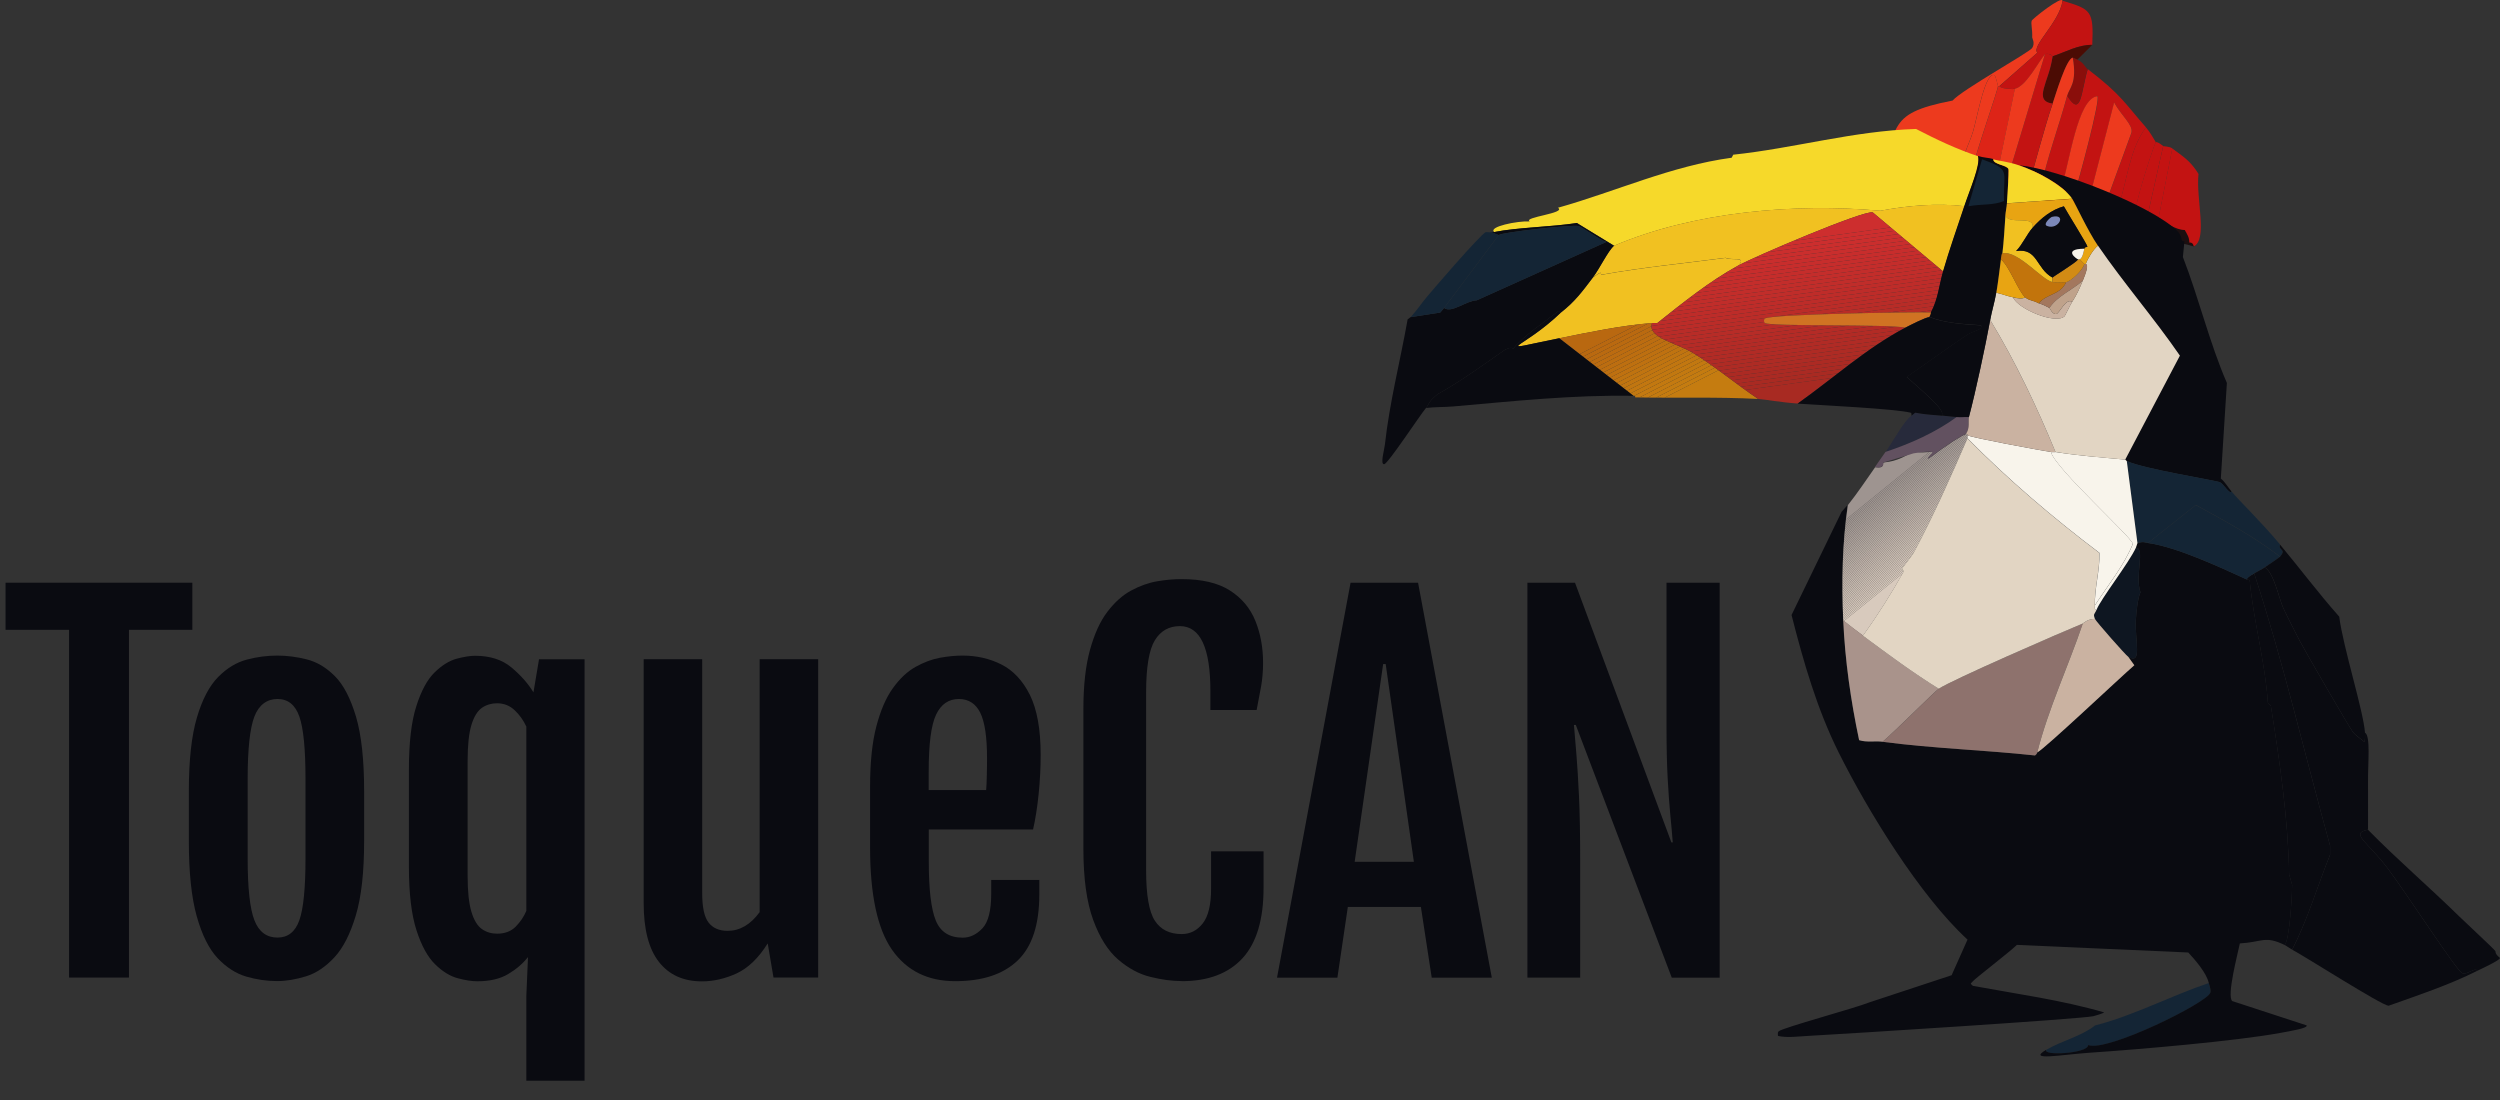<?xml version="1.0" encoding="UTF-8"?><svg id="Layer_2" xmlns="http://www.w3.org/2000/svg" xmlns:xlink="http://www.w3.org/1999/xlink" viewBox="0 0 256.3 112.81"><rect x="0" y="0" width="256.3" height="112.81" fill="#333333" stroke="none"/><defs><style>.cls-1{clip-path:url(#clippath);}.cls-2{fill:none;}.cls-2,.cls-3,.cls-4,.cls-5,.cls-6,.cls-7,.cls-8,.cls-9,.cls-10,.cls-11,.cls-12,.cls-13,.cls-14,.cls-15,.cls-16,.cls-17,.cls-18,.cls-19,.cls-20,.cls-21,.cls-22,.cls-23,.cls-24,.cls-25,.cls-26,.cls-27,.cls-28,.cls-29,.cls-30,.cls-31,.cls-32,.cls-33,.cls-34,.cls-35,.cls-36,.cls-37,.cls-38,.cls-39,.cls-40,.cls-41,.cls-42,.cls-43,.cls-44,.cls-45,.cls-46,.cls-47,.cls-48,.cls-49,.cls-50,.cls-51,.cls-52,.cls-53,.cls-54,.cls-55,.cls-56,.cls-57,.cls-58,.cls-59,.cls-60,.cls-61,.cls-62,.cls-63,.cls-64,.cls-65,.cls-66,.cls-67,.cls-68,.cls-69,.cls-70,.cls-71,.cls-72,.cls-73,.cls-74,.cls-75,.cls-76,.cls-77,.cls-78,.cls-79,.cls-80,.cls-81,.cls-82,.cls-83,.cls-84,.cls-85,.cls-86,.cls-87,.cls-88,.cls-89,.cls-90,.cls-91,.cls-92,.cls-93,.cls-94,.cls-95,.cls-96,.cls-97,.cls-98,.cls-99,.cls-100,.cls-101,.cls-102,.cls-103,.cls-104,.cls-105,.cls-106,.cls-107,.cls-108,.cls-109,.cls-110,.cls-111,.cls-112,.cls-113,.cls-114,.cls-115,.cls-116,.cls-117,.cls-118,.cls-119,.cls-120,.cls-121,.cls-122,.cls-123,.cls-124,.cls-125,.cls-126,.cls-127,.cls-128,.cls-129,.cls-130,.cls-131,.cls-132,.cls-133,.cls-134,.cls-135,.cls-136,.cls-137,.cls-138,.cls-139,.cls-140,.cls-141,.cls-142{stroke-width:0px;}.cls-143{clip-path:url(#clippath-1);}.cls-144{clip-path:url(#clippath-2);}.cls-3{fill:#f8f4eb;}.cls-4{fill:#625160;}.cls-5{fill:#7b88b9;}.cls-6{fill:#4b0c04;}.cls-7{fill:#8a0e0b;}.cls-8{fill:#a39994;}.cls-9{fill:#a29893;}.cls-10{fill:#a3775e;}.cls-11{fill:#272a3b;}.cls-12{fill:#0a0b11;}.cls-13{fill:#1b0f10;}.cls-14{fill:#0e1621;}.cls-15{fill:#142535;}.cls-16{fill:#a89d98;}.cls-17{fill:#aa2a23;}.cls-18{fill:#c72d2c;}.cls-19{fill:#c4b7ad;}.cls-20{fill:#c57c10;}.cls-21{fill:#c82d2c;}.cls-22{fill:#c62d2c;}.cls-23{fill:#c47b10;}.cls-24{fill:#c3b6ac;}.cls-25{fill:#c47a10;}.cls-26{fill:#d28b14;}.cls-27{fill:#d1c3b7;}.cls-28{fill:#d2c4b8;}.cls-29{fill:#cbbeb3;}.cls-30{fill:#cd2e2e;}.cls-31{fill:#cb2e2d;}.cls-32{fill:#d0c2b7;}.cls-33{fill:#c9bcb1;}.cls-34{fill:#cc2e2e;}.cls-35{fill:#cab2a1;}.cls-36{fill:#cabdb2;}.cls-37{fill:#c52d2b;}.cls-38{fill:#ccbfb4;}.cls-39{fill:#b0a59e;}.cls-40{fill:#c92e2d;}.cls-41{fill:#d8cabd;}.cls-42{fill:#ada29c;}.cls-43{fill:#af2b24;}.cls-44{fill:#c5b8ae;}.cls-45{fill:#c6b9af;}.cls-46{fill:#dd2417;}.cls-47{fill:#e2d5c3;}.cls-48{fill:#c8bbb0;}.cls-49{fill:#ca2e2d;}.cls-50{fill:#c7bab0;}.cls-51{fill:#b22b25;}.cls-52{fill:#d6c8bb;}.cls-53{fill:#d4c6ba;}.cls-54{fill:#d5c7bb;}.cls-55{fill:#d3c5b9;}.cls-56{fill:#be7010;}.cls-57{fill:#bdb0a8;}.cls-58{fill:#c02d2a;}.cls-59{fill:#beb1a8;}.cls-60{fill:#bf7310;}.cls-61{fill:#bf7110;}.cls-62{fill:#c17610;}.cls-63{fill:#c17510;}.cls-64{fill:#c0b3aa;}.cls-65{fill:#a69c96;}.cls-66{fill:#a9938b;}.cls-67{fill:#c22d2a;}.cls-68{fill:#aba09a;}.cls-69{fill:#ad2b24;}.cls-70{fill:#c12d2a;}.cls-71{fill:#c07410;}.cls-72{fill:#c31312;}.cls-73{fill:#bf2c29;}.cls-74{fill:#bfb2a9;}.cls-75{fill:#be2c29;}.cls-76{fill:#bd6f10;}.cls-77{fill:#bd6e10;}.cls-78{fill:#b42b26;}.cls-79{fill:#b2a7a0;}.cls-80{fill:#a49a95;}.cls-81{fill:#afa49d;}.cls-82{fill:#b32b26;}.cls-83{fill:#aca19b;}.cls-84{fill:#d7c9bc;}.cls-85{fill:#b02b25;}.cls-86{fill:#aea39d;}.cls-87{fill:#b1a69f;}.cls-88{fill:#bcafa7;}.cls-89{fill:#a92a22;}.cls-90{fill:#aa9f99;}.cls-91{fill:#bc6d10;}.cls-92{fill:#ac2a23;}.cls-93{fill:#bd2c29;}.cls-94{fill:#bc6c10;}.cls-95{fill:#bfa28b;}.cls-96{fill:#a79d97;}.cls-97{fill:#ab2a23;}.cls-98{fill:#a99e99;}.cls-99{fill:#b12b25;}.cls-100{fill:#ae2b24;}.cls-101{fill:#a82a22;}.cls-102{fill:#b52b26;}.cls-103{fill:#b3a8a1;}.cls-104{fill:#d07323;}.cls-105{fill:#cfc1b6;}.cls-106{fill:#a59b96;}.cls-107{fill:#cec1b5;}.cls-108{fill:#cdc0b4;}.cls-109{fill:#c2740c;}.cls-110{fill:#b62c27;}.cls-111{fill:#ba6a10;}.cls-112{fill:#ba6910;}.cls-113{fill:#b92c28;}.cls-114{fill:#b7aca4;}.cls-115{fill:#b96810;}.cls-116{fill:#b6aba3;}.cls-117{fill:#b72c27;}.cls-118{fill:#b8ada5;}.cls-119{fill:#9e9490;}.cls-120{fill:#b9aea5;}.cls-121{fill:#bb2c28;}.cls-122{fill:#a19792;}.cls-123{fill:#c37910;}.cls-124{fill:#c2b5ac;}.cls-125{fill:#c42d2b;}.cls-126{fill:#b82c27;}.cls-127{fill:#b4a9a1;}.cls-128{fill:#c27710;}.cls-129{fill:#b5aaa2;}.cls-130{fill:#c32d2b;}.cls-131{fill:#c27810;}.cls-132{fill:#c1b4ab;}.cls-133{fill:#bb6b10;}.cls-134{fill:#baafa6;}.cls-135{fill:#bc2c28;}.cls-136{fill:#8e726d;}.cls-137{fill:#9f9591;}.cls-138{fill:#a09692;}.cls-139{fill:#ed3a1e;}.cls-140{fill:#f1c121;}.cls-141{fill:#f6d92a;}.cls-142{fill:#e8a412;}</style><clipPath id="clippath"><path class="cls-2" d="m201.55,44.48c.19-.02.15.15.16.16-.01.11.02.26,0,.31-1.69,3.88-3.46,7.86-5.44,11.59-.23.42-1.19,1.62-1.24,1.71-.09.16.16.3.16.31-1.27,2.27-2.68,4.51-4.2,6.61-.68-.51-1.36-1.01-2.02-1.56-.17-3.94-.1-7.9.47-11.82,1-1.25,1.88-2.59,2.8-3.89,1.07.16.69-.39.86-.47.22-.1,1.4.02,3.11-1.24.67.43,1.99-.04,1.94.23-1.74,1.82,1.4-.99,3.42-1.94Z"/></clipPath><clipPath id="clippath-1"><path class="cls-2" d="m169.36,33.12c-.49,1.54,2.44,1.98,4.28,3.11,2.29,1.41,4.37,3.18,6.61,4.67-4.18-.22-8.41-.08-12.6-.16-.01,0,.04-.17-.16-.16l-7.62-5.91c3.15-.63,6.26-1.29,9.49-1.56Z"/></clipPath><clipPath id="clippath-2"><path class="cls-2" d="m199.22,27.83c-.42,1.46-.51,2.81-1.24,4.2-2.03-.06-16.3.19-17.03.62-.13.08-.13.39,0,.47.62.37,12.64.09,14.39.47-3.94,2.05-7.42,5.22-11.04,7.78-1.67-.11-3.41-.43-4.04-.47-2.24-1.48-4.32-3.26-6.61-4.67-1.84-1.13-4.77-1.57-4.28-3.11h.54c2.63-2.09,5.36-4.29,8.32-5.91,1.64-.9,12.74-5.64,13.76-5.44l7.23,6.07Z"/></clipPath></defs><g id="Layer_1-2"><path class="cls-13" d="m224.86,24.69c0-.59-.25-.92-.52-1.37-1.03,0-2.08-.83-2.96-1.15-.14-.05-.21.24-.44.16-.7-.25-.7-.61-.74-.62-.06-.02-.14.21-1.21-.08-.79-.21-2.63-.99-2.72-.85-.08,3.55,5.89,3.59,8.64,4.49.16-.08-.05-.13-.05-.58Z"/><path class="cls-139" d="m208.34,3.84c0,.09.32.58,0,1.08-.27.44-7.25,4.32-8.16,5.39-7.26,1.4-5.27,2.83-8.01,9.18,2.8-.18,4.64-2.42,9.23-2.26-.54-.76.47-2.36.89-3.81.43-1.48,1.26-6.22,2.21-5.7.05.03.33.98.32,1.1h.16q1.94-1.7,3.89-3.42c-.66-.66,2.24-3.08,2.58-5.31-.03-.58-3.09,1.83-3.16,2.04-.1.31.09.9.05,1.71Z"/><path class="cls-7" d="m201.4,17.22c-4.59-.16-6.42,2.08-9.23,2.26,0,.27.43.59.59.76,1.3-.62,3.69-.27,5.6-.35.91-.04,2.62-.39,3.69-.47l-.1-.91c-.13-.17-.61-.97-.25-1.1l-.31-.2Z"/><path class="cls-72" d="m211.93,9.83c-.85,3.17-2.1,6.44-2.7,9.53.58.13,1.52.02,2.06.14.89-2.82,1.7-9.38,3.75-9.64.34.34-1.94,8.78-2.33,9.91.47.4,1.07.16,1.57.28l2.47-9.54c.72,1.33,1.96,2.29,1.78,3.09q-1.27,3.47-2.53,6.93c.44.14.29.19.31.2.47.16.88.22.94.24.87-2.65,1.1-5.71,2.76-7.91-2.1-2.37-2.47-3.3-5.97-5.97-.7,2.35-.65,5.04-2.09,2.74Z"/><path class="cls-72" d="m221.27,22.5c.81.3,1.77,1.08,2.71,1.08.24.43.47.74.47,1.29.25-.03.41.12.45.39,1.47-.72.21-4.88.49-7.43-.85-1.37-1.57-1.77-2.69-2.61l-1.44,7.28Z"/><path class="cls-72" d="m211.46.09c-.34,2.23-3.24,4.65-2.58,5.31l-3.89,3.43c.13.28,1.38.33,1.57.28,1.15-.26,2.35-2.64,3.1-3.57.67-.09.74.24.78.23,1.35-.44,2.61-1.19,4.06-1.17.15-3.51-.12-3.65-3.04-4.52Z"/><path class="cls-72" d="m217.24,20.97c.09.03,1.12.9,1.71.65-.07-.63,1.58-5.95,2.06-7.05-.32-.53-.61-1.05-1.01-1.51-1.65,2.19-1.89,5.26-2.76,7.91Z"/><path class="cls-6" d="m210.44,5.78c-.36,2.63-2.06,4.56,0,4.85.3-.87,1.4-4.62,2.07-4.72.02,0,.28.14.46.21l1.53-1.52c-1.45-.02-2.71.73-4.06,1.17Z"/><path class="cls-72" d="m221.77,14.98l-1.59,7.09s.03.35.68.58c.21.08.28-.2.41-.15l1.44-7.28c-.3-.22-.9-.21-.94-.24Z"/><path class="cls-72" d="m221,14.57c-.48,1.1-2.14,6.43-2.06,7.05,0,.02.22-.05.13.37.98.27,1.06.06,1.11.07l1.59-7.09c-.24-.17-.47-.39-.77-.41Z"/><path class="cls-7" d="m211.93,9.83c1.44,2.3,1.39-.39,2.09-2.74-.23-.18-.46-.73-1.05-.97-.18-.07-.44-.21-.46-.21.47,2.65-.36,3.09-.58,3.92Z"/><path class="cls-46" d="m202.19,17.45c.13.02,1.11.42,2.5.71l1.88-9.04c-.19.04-1.44,0-1.57-.28h-.16c-.02.44-2.43,7.25-2.64,8.62Z"/><path class="cls-139" d="m201.4,17.22l.31.2c.16.02.32,0,.48.03.21-1.37,2.63-8.18,2.64-8.63,0-.12-.28-1.07-.32-1.1-.95-.52-1.78,4.21-2.21,5.7-.42,1.45-1.43,3.04-.89,3.81Z"/><path class="cls-6" d="m201.71,17.42c-.37.13.12.93.25,1.1.64.84.61.24.98.78,3.73.92,7.38,1.5,11.18,1.82.41.03,1.73,1.02,2.18-.39-.02,0,.13-.06-.31-.2-.54-.17-1.17-.34-1.72-.47-.5-.12-1.11.11-1.57-.28-.35.2-1.19-.22-1.41-.27-.54-.12-1.48-.01-2.06-.14-.71-.15-1.18-.43-1.24-.44-.58-.12-1.24-.03-1.82-.12-.32-.22-.35-.38-.37-.38-.39-.08-.73-.18-1.1-.25-1.39-.29-2.37-.68-2.5-.71-.15-.03-.32-.01-.48-.03Z"/><path class="cls-139" d="m214.27,20.05c.55.14,1.18.3,1.72.47q1.27-3.47,2.53-6.93c.18-.8-1.06-1.75-1.78-3.09l-2.47,9.54Z"/><path class="cls-139" d="m210.44,10.63c-.93,2.71-1.6,5.55-2.46,8.29.06.01.54.29,1.24.44.6-3.09,1.85-6.36,2.7-9.53.22-.83,1.05-1.27.58-3.92-.67.1-1.77,3.85-2.07,4.72Z"/><path class="cls-139" d="m211.28,19.5c.23.05,1.06.47,1.41.27.4-1.14,2.67-9.58,2.33-9.91-2.05.25-2.85,6.82-3.75,9.64Z"/><path class="cls-72" d="m209.66,5.54l-3.88,12.87s.05.16.37.38c.59.09,1.25,0,1.82.12.87-2.74,1.53-5.57,2.46-8.29-2.06-.29-.35-2.22,0-4.85-.04.01-.11-.32-.78-.23Z"/><path class="cls-139" d="m206.56,9.11l-1.88,9.04c.37.08.71.18,1.1.25l3.88-12.87c-.76.93-1.95,3.31-3.1,3.57Z"/><path class="cls-12" d="m7.09,64.57H.57v-4.83h19.15v4.83h-6.5v35.65h-6.14v-35.65Z"/><path class="cls-12" d="m28.4,100.58c-1.04,0-2.09-.15-3.15-.46-1.06-.31-2.04-.94-2.93-1.88s-1.61-2.38-2.15-4.3c-.54-1.92-.81-4.49-.81-7.72v-5.12c0-3.18.28-5.69.83-7.55.55-1.86,1.28-3.24,2.18-4.15.9-.91,1.88-1.5,2.94-1.78,1.06-.28,2.09-.41,3.11-.41s1.99.13,3.03.39,2.01.84,2.89,1.73c.89.89,1.6,2.28,2.16,4.15.55,1.87.83,4.41.83,7.62v5.12c0,3.18-.28,5.72-.85,7.62-.57,1.91-1.3,3.34-2.2,4.31-.9.97-1.87,1.62-2.9,1.94-1.04.32-2.03.49-2.97.49Zm.05-4.46c1.07,0,1.82-.59,2.24-1.78.42-1.18.63-3.3.63-6.35v-8.13c0-3.07-.21-5.2-.63-6.4s-1.17-1.8-2.24-1.8-1.91.6-2.37,1.8-.69,3.33-.69,6.4v8.13c0,3.05.23,5.17.69,6.35.46,1.19,1.25,1.78,2.37,1.78Z"/><path class="cls-12" d="m48.93,100.6c-.55,0-1.22-.1-2-.31s-1.56-.68-2.32-1.43c-.77-.75-1.41-1.92-1.92-3.51-.51-1.59-.77-3.76-.77-6.53v-9.88c0-2.78.25-4.96.76-6.54.5-1.58,1.13-2.74,1.88-3.47.75-.73,1.51-1.2,2.26-1.4.76-.2,1.38-.3,1.87-.3,1.55,0,2.8.4,3.76,1.21s1.7,1.65,2.24,2.54l.57-3.39h4.67v43.21h-5.97v-8.7l.17-3.98c-.54.68-1.22,1.26-2.05,1.75-.83.49-1.88.73-3.14.73Zm2.04-4.88c.79,0,1.42-.24,1.9-.72.47-.48.84-1.02,1.09-1.62v-18.89c-.3-.65-.7-1.21-1.2-1.68-.5-.47-1.1-.71-1.81-.71-.58,0-1.1.16-1.55.47-.45.32-.81.9-1.07,1.75-.26.85-.39,2.09-.39,3.72v11.73c0,1.61.13,2.85.39,3.71.26.86.62,1.45,1.08,1.77s.98.47,1.56.47Z"/><path class="cls-12" d="m65.99,67.58h6v24.01c0,1.44.22,2.44.66,3,.44.56,1.09.84,1.94.84,1.26,0,2.36-.64,3.29-1.92v-25.93h6v32.64h-4.58l-.59-3.48h-.02c-.93,1.49-1.99,2.5-3.16,3.05-1.18.54-2.37.82-3.57.82-1.9,0-3.37-.67-4.41-2-1.04-1.33-1.56-3.34-1.56-6.01v-25.01Z"/><path class="cls-12" d="m89.2,86.85v-6.16c0-2.5.21-4.57.64-6.21.43-1.64.99-2.95,1.7-3.93.7-.98,1.48-1.71,2.32-2.18.84-.47,1.69-.79,2.52-.94.84-.15,1.6-.22,2.3-.22,1.44,0,2.77.3,3.98.91s2.19,1.65,2.93,3.13c.73,1.48,1.1,3.53,1.1,6.15,0,1.31-.07,2.65-.21,4.02-.14,1.37-.33,2.57-.57,3.62h-10.69v3.32c0,2.84.24,4.85.72,6.02.48,1.17,1.4,1.75,2.76,1.75.74,0,1.41-.32,2.02-.96.6-.64.9-1.82.9-3.54v-1.42h4.93v1.49c0,3.1-.74,5.35-2.22,6.77s-3.61,2.12-6.41,2.12-4.97-1.07-6.47-3.22c-1.5-2.15-2.25-5.65-2.25-10.5Zm11.9-5.85c.03-.35.06-.87.07-1.58.02-.7.02-1.27.02-1.69,0-2.17-.23-3.71-.69-4.65-.46-.93-1.18-1.41-2.18-1.42-1.06,0-1.84.53-2.35,1.6-.51,1.07-.76,3.01-.76,5.82v1.92h5.88Z"/><path class="cls-12" d="m121.15,100.58c-.98,0-2.05-.14-3.21-.43-1.16-.28-2.26-.88-3.31-1.78-1.04-.9-1.9-2.26-2.56-4.07-.66-1.81-1-4.23-1-7.27v-14.34c0-2.43.23-4.46.68-6.08s1.04-2.92,1.78-3.89c.74-.97,1.55-1.7,2.44-2.18.89-.48,1.79-.8,2.68-.95.89-.15,1.72-.22,2.48-.22,2.09,0,3.74.39,4.95,1.16s2.09,1.81,2.62,3.12.79,2.74.79,4.3c0,.87-.07,1.67-.2,2.41-.13.74-.29,1.54-.46,2.43h-4.74v-1.94c0-4.44-1.04-6.66-3.13-6.66-1.12,0-1.98.49-2.57,1.46-.59.97-.89,2.75-.89,5.34v18.25c0,2.51.3,4.23.89,5.14.59.92,1.51,1.38,2.76,1.38.87,0,1.59-.37,2.16-1.1.57-.73.85-1.92.85-3.54v-3.84h5.38v3.75c0,3.24-.72,5.64-2.16,7.21-1.44,1.56-3.52,2.35-6.23,2.35Z"/><path class="cls-12" d="m138.46,59.74h6.92l7.56,40.49h-6.16l-1.11-7.25h-7.49l-1.07,7.25h-6.19l7.54-40.49Zm6.49,28.61l-2.89-20.27h-.26l-2.92,20.27h6.07Z"/><path class="cls-12" d="m156.61,59.74h4.86l9.88,26.62h.14c-.06-.84-.15-1.77-.25-2.81s-.19-2.28-.27-3.73-.12-3.22-.12-5.31v-14.77h5.45v40.49h-4.91l-9.84-25.91h-.19c.08.95.17,1.98.26,3.1.09,1.12.18,2.54.26,4.24.08,1.71.12,3.93.12,6.66v11.9h-5.41v-40.49Z"/><path class="cls-15" d="m209.8,107.62c1.6-.94,3.59-1.38,4.98-2.49,3.93-1,7.75-3.03,11.66-4.35.07.31.25.7.16,1.01-.31,1.03-10.61,6.12-12.52,5.37,0,.86-4.79,1.13-4.28.47Z"/><path class="cls-11" d="m199.06,42.61c.52.04,1.04.12,1.56.16-2.21,1.59-4.74,2.72-7.31,3.58.59-.83,1.96-3.31,2.64-3.73l.39-.31c.9.18,1.81.23,2.72.31Z"/><path class="cls-12" d="m223.17,23.63c.71.67.3,1.2.78,1.09l-.16,1.63c1.65,4.24,2.72,8.79,4.51,12.91l-.62,9.8c.45.37.72.88,1.09,1.32-.11.42-.85-.79-1.17-.93-.45-.2-7.9-1.38-9.56-2.18l-.16-.16,5.6-10.65c-2.65-3.85-5.76-7.43-8.4-11.28-1.06-1.55-2.39-4.46-2.64-4.82-1.05-1.51-3.73-2.83-5.44-3.42,4.05.42,13.44,4.1,16.17,6.69Z"/><path class="cls-12" d="m188.96,63.6c.18,4.11.78,8.28,1.63,12.29.79.25,1.63.05,2.41.16,5.18.68,10.44.84,15.63,1.4.24-.17.22-.3.23-.31.73-.34,8.35-7.55,9.95-8.94l-.62-.86c1.48.84.66-1.65.78-3.81.04-.69.18-2.19.47-2.8-.59-1.7.52-4.53-.47-4.59l.16-.47c.65-.17.76-.05,1.09,0,2.93.41,7.3,2.45,10.11,3.73l.31.08c.41,4.3,1.61,8.47,1.87,12.6.09.12.3.26.31.31.91,5.75,1.75,11.46,1.87,17.26,0,.06.31,1.03.31,1.09,0,.89-.27,5.73-.78,6.14-2.04-.99-2.28-.29-4.59-.16-.19.96-1.37,5.38-.78,5.91l7.62,2.49c.2.28-1.59.57-2.72.78-4.61.84-14.4,1.68-19.44,2.02-3.08.21-6.56.89-4.51-.31-.51.67,4.27.4,4.28-.47,1.91.75,12.21-4.34,12.52-5.37.09-.31-.09-.7-.16-1.01-.23-1.01-1.38-2.34-2.1-3.11q-8.79-.39-17.57-.78c-.65.66-4.34,3.49-4.51,3.73-.17.24-.37.16,0,.47,4.49.83,9.09,1.45,13.45,2.72,0,.07-.94.36-1.09.39-1.43.3-25.05,1.79-29.24,2.02-.97.05-2.19.22-3.11,0,.04-.03-.08-.31.08-.47.35-.35,7.98-2.42,9.25-2.95l8.48-2.8,1.63-3.65c-4.89-4.5-10.25-13.24-13.22-19.21-2.21-4.44-3.6-9.27-4.82-14.07l5.13-10.58.62-.7c-.57,3.92-.64,7.88-.47,11.82Z"/><path class="cls-12" d="m234.99,97.35c-.27-.14-.53-.35-.78-.47.51-.41.78-5.25.78-6.14,0-.06-.31-1.03-.31-1.09-.11-5.8-.96-11.52-1.87-17.26,0-.05-.22-.19-.31-.31-.26-4.13-1.46-8.3-1.87-12.6l-.31-.08c.16-.3.51-.45.78-.62,3.01,9.18,5.19,18.61,7.78,27.92v.93c-1.31,3.23-2.27,6.61-3.89,9.72Z"/><path class="cls-15" d="m228.77,50.38c.73.89,3.02,3.09,4.98,5.44-.19.68.7.42,0,1.24-2.68-2.06-5.67-3.67-8.63-5.29l-4.9,3.89c-.33-.05-.43-.17-1.09,0l-1.09-8.4c1.66.8,9.12,1.98,9.56,2.18.32.14,1.06,1.35,1.17.93Z"/><path class="cls-15" d="m233.75,57.07c-.08.09-1.3.92-1.56,1.09-.34.22-.74.41-1.09.62-.27.17-.62.33-.78.62-2.8-1.28-7.17-3.32-10.11-3.73l4.9-3.89c2.96,1.62,5.96,3.23,8.63,5.29Z"/><path class="cls-14" d="m218.19,67.34c-.24-.14-3.33-3.65-3.42-3.89-.22-.55-.02-.47.16-.93.44-1.14,3.3-4.76,4.04-6.38.99.06-.13,2.89.47,4.59-.29.61-.43,2.11-.47,2.8-.12,2.16.7,4.65-.78,3.81Z"/><path class="cls-12" d="m242.46,75.11c.59.36.29,3.08.31,5.13.02,1.61-.01,3.21,0,4.82-1.91.37-.02,1.25,2.02,3.97,2.03,2.71,7.03,10.44,7.62,10.73.51.24,1.31-.64,1.56-.23-2.9,1.45-6.05,2.5-9.1,3.58-.76-.07-8.45-4.99-9.88-5.75,1.61-3.11,2.57-6.49,3.89-9.72v-.93c-2.58-9.31-4.77-18.74-7.78-27.92.35-.22.75-.4,1.09-.62.92.54,1.47,3.25,1.87,4.12.46,1,1.19,2.41,1.71,3.42.49.95,5.11,8.91,5.44,9.33.33.41.78.67,1.17,1.01.11-.08.09-.74.08-.93Z"/><path class="cls-12" d="m242.77,85.07c3,3.06,6.27,5.86,9.33,8.86.65.64,3.56,3.33,3.73,3.58.02.03-.08.27.47.7,0,.24-1.98,1.14-2.33,1.32-.25-.41-1.05.48-1.56.23-.59-.29-5.59-8.03-7.62-10.73-2.04-2.72-3.93-3.6-2.02-3.97Z"/><path class="cls-12" d="m242.46,75.11c.01.19.03.85-.08.93-.39-.34-.84-.6-1.17-1.01-.34-.42-4.95-8.38-5.44-9.33-.52-1.01-1.25-2.42-1.71-3.42-.4-.88-.94-3.58-1.87-4.12.25-.16,1.48-1,1.56-1.09.7-.83-.19-.57,0-1.24,2.04,2.45,3.95,5,6.07,7.39.38,3.07,2.48,9.65,2.64,11.9Z"/><g class="cls-1"><polygon class="cls-119" points="200.11 44.46 188.78 53.65 188.78 44.46 200.11 44.46"/><polygon class="cls-119" points="200.33 44.46 188.78 53.83 188.78 53.65 200.11 44.46 200.33 44.46"/><polygon class="cls-137" points="200.55 44.46 188.78 54.01 188.78 53.83 200.33 44.46 200.55 44.46"/><polygon class="cls-138" points="200.76 44.46 188.78 54.18 188.78 54.01 200.55 44.46 200.76 44.46"/><polygon class="cls-122" points="200.98 44.46 188.78 54.36 188.78 54.18 200.76 44.46 200.98 44.46"/><polygon class="cls-9" points="201.2 44.46 188.78 54.53 188.78 54.36 200.98 44.46 201.2 44.46"/><polygon class="cls-8" points="201.42 44.46 188.78 54.71 188.78 54.53 201.2 44.46 201.42 44.46"/><polygon class="cls-80" points="201.63 44.46 188.78 54.89 188.78 54.71 201.42 44.46 201.63 44.46"/><polygon class="cls-106" points="201.74 44.54 188.78 55.06 188.78 54.89 201.63 44.46 201.74 44.46 201.74 44.54"/><polygon class="cls-65" points="201.74 44.72 188.78 55.24 188.78 55.06 201.74 44.54 201.74 44.72"/><polygon class="cls-96" points="201.74 44.9 188.78 55.41 188.78 55.24 201.74 44.72 201.74 44.9"/><polygon class="cls-16" points="201.74 45.07 188.78 55.59 188.78 55.41 201.74 44.9 201.74 45.07"/><polygon class="cls-98" points="201.74 45.25 188.78 55.77 188.78 55.59 201.74 45.07 201.74 45.25"/><polygon class="cls-90" points="201.74 45.42 188.78 55.94 188.78 55.77 201.74 45.25 201.74 45.42"/><polygon class="cls-68" points="201.74 45.6 188.78 56.12 188.78 55.94 201.74 45.42 201.74 45.6"/><polygon class="cls-83" points="201.74 45.78 188.78 56.3 188.78 56.12 201.74 45.6 201.74 45.78"/><polygon class="cls-42" points="201.74 45.95 188.78 56.47 188.78 56.3 201.74 45.78 201.74 45.95"/><polygon class="cls-86" points="201.74 46.13 188.78 56.65 188.78 56.47 201.74 45.95 201.74 46.13"/><polygon class="cls-81" points="201.74 46.3 188.78 56.82 188.78 56.65 201.74 46.13 201.74 46.3"/><polygon class="cls-39" points="201.74 46.48 188.78 57 188.78 56.82 201.74 46.3 201.74 46.48"/><polygon class="cls-87" points="201.74 46.66 188.78 57.18 188.78 57 201.74 46.48 201.74 46.66"/><polygon class="cls-79" points="201.74 46.83 188.78 57.35 188.78 57.18 201.74 46.66 201.74 46.83"/><polygon class="cls-103" points="201.74 47.01 188.78 57.53 188.78 57.35 201.74 46.83 201.74 47.01"/><polygon class="cls-127" points="201.74 47.19 188.78 57.7 188.78 57.53 201.74 47.01 201.74 47.19"/><polygon class="cls-129" points="201.74 47.36 188.78 57.88 188.78 57.7 201.74 47.19 201.74 47.36"/><polygon class="cls-116" points="201.74 47.54 188.78 58.06 188.78 57.88 201.74 47.36 201.74 47.54"/><polygon class="cls-114" points="201.74 47.71 188.78 58.23 188.78 58.06 201.74 47.54 201.74 47.71"/><polygon class="cls-118" points="201.74 47.89 188.78 58.41 188.78 58.23 201.74 47.71 201.74 47.89"/><polygon class="cls-120" points="201.74 48.07 188.78 58.58 188.78 58.41 201.74 47.89 201.74 48.07"/><polygon class="cls-134" points="201.74 48.24 188.78 58.76 188.78 58.58 201.74 48.07 201.74 48.24"/><polygon class="cls-88" points="201.74 48.42 188.78 58.94 188.78 58.76 201.74 48.24 201.74 48.42"/><polygon class="cls-57" points="201.74 48.59 188.78 59.11 188.78 58.94 201.74 48.42 201.74 48.59"/><polygon class="cls-59" points="201.74 48.77 188.78 59.29 188.78 59.11 201.74 48.59 201.74 48.77"/><polygon class="cls-74" points="201.74 48.95 188.78 59.47 188.78 59.29 201.74 48.77 201.74 48.95"/><polygon class="cls-64" points="201.74 49.12 188.78 59.64 188.78 59.47 201.74 48.95 201.74 49.12"/><polygon class="cls-132" points="201.74 49.3 188.78 59.82 188.78 59.64 201.74 49.12 201.74 49.3"/><polygon class="cls-124" points="201.74 49.48 188.78 59.99 188.78 59.82 201.74 49.3 201.74 49.48"/><polygon class="cls-24" points="201.74 49.65 188.78 60.17 188.78 59.99 201.74 49.48 201.74 49.65"/><polygon class="cls-19" points="201.74 49.83 188.78 60.35 188.78 60.17 201.74 49.65 201.74 49.83"/><polygon class="cls-44" points="201.74 50 188.78 60.52 188.78 60.35 201.74 49.83 201.74 50"/><polygon class="cls-45" points="201.74 50.18 188.78 60.7 188.78 60.52 201.74 50 201.74 50.18"/><polygon class="cls-50" points="201.74 50.36 188.78 60.87 188.78 60.7 201.74 50.18 201.74 50.36"/><polygon class="cls-48" points="201.74 50.53 188.78 61.05 188.78 60.87 201.74 50.36 201.74 50.53"/><polygon class="cls-33" points="201.74 50.71 188.78 61.23 188.78 61.05 201.74 50.53 201.74 50.71"/><polygon class="cls-36" points="201.74 50.88 188.78 61.4 188.78 61.23 201.74 50.71 201.74 50.88"/><polygon class="cls-29" points="201.74 51.06 188.78 61.58 188.78 61.4 201.74 50.88 201.74 51.06"/><polygon class="cls-38" points="201.74 51.24 188.78 61.76 188.78 61.58 201.74 51.06 201.74 51.24"/><polygon class="cls-108" points="201.74 51.41 188.78 61.93 188.78 61.76 201.74 51.24 201.74 51.41"/><polygon class="cls-107" points="201.74 51.59 188.78 62.11 188.78 61.93 201.74 51.41 201.74 51.59"/><polygon class="cls-105" points="201.74 51.76 188.78 62.28 188.78 62.11 201.74 51.59 201.74 51.76"/><polygon class="cls-32" points="201.74 51.94 188.78 62.46 188.78 62.28 201.74 51.76 201.74 51.94"/><polygon class="cls-27" points="201.74 52.12 188.78 62.64 188.78 62.46 201.74 51.94 201.74 52.12"/><polygon class="cls-28" points="201.74 52.29 188.78 62.81 188.78 62.64 201.74 52.12 201.74 52.29"/><polygon class="cls-55" points="201.74 52.47 188.78 62.99 188.78 62.81 201.74 52.29 201.74 52.47"/><polygon class="cls-53" points="201.74 52.65 188.78 63.16 188.78 62.99 201.74 52.47 201.74 52.65"/><polygon class="cls-54" points="201.74 52.82 188.78 63.34 188.78 63.16 201.74 52.65 201.74 52.82"/><polygon class="cls-52" points="201.74 53 188.78 63.52 188.78 63.34 201.74 52.82 201.74 53"/><polygon class="cls-84" points="201.74 53.17 188.78 63.69 188.78 63.52 201.74 53 201.74 53.17"/><polygon class="cls-41" points="201.74 53.35 188.78 63.87 188.78 63.69 201.74 53.17 201.74 53.35"/><polygon class="cls-41" points="188.78 63.87 201.74 53.35 201.74 65.16 188.78 65.16 188.78 63.87"/></g><path class="cls-136" d="m213.53,63.92c-1.5,4.41-3.53,8.71-4.67,13.22-.02,0,0,.14-.23.31-5.19-.56-10.45-.72-15.63-1.4,1.26-1.06,5.38-5.18,5.75-5.44,1.23-.84,12.57-5.79,14.77-6.69Z"/><path class="cls-66" d="m190.98,65.16c2.54,1.88,5.09,3.78,7.78,5.44-.38.26-4.5,4.38-5.75,5.44-.78-.1-1.62.09-2.41-.16-.85-4.01-1.45-8.18-1.63-12.29.66.54,1.34,1.05,2.02,1.56Z"/><path class="cls-35" d="m214.77,63.45c.09.24,3.18,3.75,3.42,3.89l.62.86c-1.6,1.39-9.22,8.6-9.95,8.94,1.14-4.51,3.17-8.8,4.67-13.22.06-.03.52-.48,1.24-.47Z"/><path class="cls-3" d="m210.73,46.34c2.38.38,4.76.56,7.15.78l.16.16,1.09,8.4-.16.47c-.74,1.61-3.6,5.24-4.04,6.38-.22.01-.15-.22-.16-.47,1.33-2.04,3.01-4.12,3.89-6.3-.16-.73-7.91-7.68-8.4-9.41.15.02.32-.02.47,0Z"/><path class="cls-4" d="m201.86,42.76c-.1.37.11,1.14-.31,1.71-2.02.96-5.17,3.77-3.42,1.94.05-.27-1.96.07-1.96.07l-3.1.94s.21.63-.86.47c.37-.52.72-1.04,1.09-1.56,2.57-.85,5.1-1.98,7.31-3.58.41.03.83-.02,1.24,0Z"/><path class="cls-47" d="m214.77,62.05c0,.24-.07.48.16.47-.18.46-.37.38-.16.93-.72-.01-1.18.44-1.24.47-2.2.9-13.54,5.84-14.77,6.69-2.69-1.66-5.24-3.56-7.78-5.44,1.52-2.1,2.93-4.34,4.2-6.61,0-.02-.24-.16-.16-.31.05-.09,1.02-1.29,1.24-1.71,1.99-3.73,3.76-7.71,5.44-11.59,4.2,4.25,8.77,8.14,13.53,11.74.05,1.82-.51,3.55-.47,5.37Z"/><path class="cls-3" d="m210.26,46.34c.49,1.72,8.24,8.68,8.4,9.41-.88,2.18-2.56,4.26-3.89,6.3-.04-1.82.52-3.55.47-5.37-4.77-3.6-9.33-7.49-13.53-11.74.02-.05-.01-.2,0-.31.58.27,7.32,1.52,8.55,1.71Z"/><path class="cls-35" d="m210.73,46.34c-.15-.02-.32.02-.47,0-1.24-.19-7.97-1.44-8.55-1.71-.01,0,.04-.17-.16-.16.43-.57.21-1.34.31-1.71.7-2.65,1.67-7.22,2.18-9.95,2.61,4.32,4.77,8.87,6.69,13.53Z"/><path class="cls-47" d="m217.88,47.12c-2.39-.21-4.78-.4-7.15-.78-1.92-4.66-4.08-9.22-6.69-13.53.17-.94.46-1.85.62-2.8.56.12,1.15.36,1.71.47.53,1.21,4.39,2.81,5.29,1.94.06-.06.56-1.14.78-1.48.48-.74.76-1.38,1.09-2.18.76-1.82.28-1.62.31-1.71.17-.52.79-1.52,1.24-1.87,2.64,3.85,5.75,7.43,8.4,11.28l-5.6,10.65Z"/><path class="cls-35" d="m207.62,30.48c.44.37.78.28,1.4.62.05.03.18-.01,1.09.47.04.02.3.69.7.62.33-.05.99-1.69,1.63-1.24-.22.34-.72,1.42-.78,1.48-.9.86-4.76-.73-5.29-1.94.36.07.93.21,1.24,0Z"/><path class="cls-10" d="m213.53,28.77c-1.09.97-2.63,1.59-3.42,2.8-.91-.48-1.04-.44-1.09-.47.76-.98,2.24-.86,2.8-2.18.49-.1,1.7-1.19,1.87-1.87h.16c-.03.09.45-.11-.31,1.71Z"/><path class="cls-95" d="m213.53,28.77c-.33.8-.61,1.44-1.09,2.18-.64-.45-1.31,1.19-1.63,1.24-.4.06-.66-.6-.7-.62.79-1.21,2.34-1.83,3.42-2.8Z"/><path class="cls-141" d="m202.8,16.01c.28.93-.83,3.42-1.4,5.13-2.79-.33-5.87-.06-8.63.47-8.83-.8-19.12.11-27.29,3.58l-3.81-2.33c-2.57.41-6.05.45-8.48.93-.66-.54,2.37-1.16,3.65-1.09-.79-.43,3.81-.84,2.88-1.4,5.96-1.68,11.61-4.29,17.81-5.13l.16-.31c6.31-.67,12.33-2.44,18.74-2.64,2.07,1.07,4.16,2.07,6.38,2.8Z"/><path class="cls-140" d="m201.4,21.15c-.73,2.22-1.53,4.44-2.18,6.69l-7.23-6.07c-1.03-.2-12.12,4.54-13.76,5.44.89-.98-.73-.47-1.32-.78-4.22.56-8.41.96-12.6,1.71-.46.08.24-.62-1.01.31.72-.95,1.55-2.73,2.18-3.27,8.17-3.47,18.46-4.38,27.29-3.58,2.76-.52,5.84-.8,8.63-.47Z"/><path class="cls-140" d="m178.22,27.21c-2.96,1.62-5.69,3.82-8.32,5.91h-.54c-3.23.26-6.34.92-9.49,1.56-7.19,1.44-3.88,1.24.16-2.64,1.44-1.12,2.19-2.15,3.27-3.58,1.26-.93.55-.23,1.01-.31,4.19-.75,8.37-1.15,12.6-1.71.59.31,2.21-.2,1.32.78Z"/><path class="cls-12" d="m160.03,32.03c-4.04,3.88-7.34,4.09-.16,2.64l7.62,5.91c-6.19-.11-12.35.55-18.51,1.09-.92.08-1.88.04-2.8.16.42-.5.17-.56,1.17-1.4,2.39-1.34,4.6-2.94,6.84-4.51.13-.09.8-.44.93-.16,1.08-1.35,3.14-2.7,4.67-3.89.01,0,.16.21.23.16Z"/><path class="cls-12" d="m165.47,25.19c-.62.53-1.46,2.32-2.18,3.27-1.08,1.42-1.83,2.45-3.27,3.58-.08.06-.22-.16-.23-.16-1.52,1.19-3.58,2.53-4.67,3.89-.14-.28-.81.07-.93.16-2.24,1.57-4.45,3.17-6.84,4.51-1,.84-.75.9-1.17,1.4-.58.68-3.92,5.77-4.28,5.75-.42.03.01-1.43.08-2.02.48-4.34,1.57-8.55,2.33-12.83l.31-.23,3.03-.47.39-.47c.76.58,2.25-.74,3.34-.78q6.65-2.99,13.3-5.99c-.76-.22-2.53-1.56-2.88-1.63-.69-.14-7.68.62-8.17.93l-.78-.31c.09-.02.22.02.31,0,2.43-.49,5.9-.52,8.48-.93l3.81,2.33Z"/><path class="cls-15" d="m152.87,23.79l.78.31-5.6,7.47-.39.47-3.03.47c.44-.5.84-1.02,1.24-1.56.65-.86,5.99-7.01,6.45-7.15.17-.02.38.04.54,0Z"/><path class="cls-15" d="m148.05,31.57l5.6-7.47c.48-.31,7.48-1.07,8.17-.93.35.07,2.12,1.41,2.88,1.63q-6.65,2.99-13.3,5.99c-1.1.03-2.58,1.36-3.34.78Z"/><g class="cls-143"><polygon class="cls-115" points="168.19 33.12 159.87 37.36 159.87 33.12 168.19 33.12"/><polygon class="cls-115" points="169.06 33.12 159.87 37.8 159.87 37.36 168.19 33.12 169.06 33.12"/><polygon class="cls-112" points="169.94 33.12 159.87 38.25 159.87 37.8 169.06 33.12 169.94 33.12"/><polygon class="cls-111" points="170.81 33.12 159.87 38.69 159.87 38.25 169.94 33.12 170.81 33.12"/><polygon class="cls-133" points="171.69 33.12 159.89 39.13 159.87 39.09 159.87 38.69 170.81 33.12 171.69 33.12"/><polygon class="cls-94" points="172.56 33.12 160.07 39.48 159.89 39.13 171.69 33.12 172.56 33.12"/><polygon class="cls-91" points="173.43 33.12 160.25 39.83 160.07 39.48 172.56 33.12 173.43 33.12"/><polygon class="cls-77" points="174.31 33.12 160.43 40.19 160.25 39.83 173.43 33.12 174.31 33.12"/><polygon class="cls-76" points="175.18 33.12 160.61 40.54 160.43 40.19 174.31 33.12 175.18 33.12"/><polygon class="cls-56" points="176.06 33.12 160.79 40.89 160.61 40.54 175.18 33.12 176.06 33.12"/><polygon class="cls-61" points="176.93 33.12 161.66 40.9 160.8 40.9 160.79 40.89 176.06 33.12 176.93 33.12"/><polygon class="cls-60" points="177.81 33.12 162.53 40.9 161.66 40.9 176.93 33.12 177.81 33.12"/><polygon class="cls-71" points="178.53 33.12 178.56 33.18 163.41 40.9 162.53 40.9 177.81 33.12 178.53 33.12"/><polygon class="cls-63" points="178.56 33.18 178.74 33.54 164.28 40.9 163.41 40.9 178.56 33.18"/><polygon class="cls-62" points="178.74 33.54 178.92 33.89 165.15 40.9 164.28 40.9 178.74 33.54"/><polygon class="cls-128" points="178.92 33.89 179.1 34.24 166.03 40.9 165.15 40.9 178.92 33.89"/><polygon class="cls-131" points="179.1 34.24 179.28 34.6 166.9 40.9 166.03 40.9 179.1 34.24"/><polygon class="cls-123" points="179.28 34.6 179.46 34.95 167.78 40.9 166.9 40.9 179.28 34.6"/><polygon class="cls-25" points="179.46 34.95 179.64 35.3 168.65 40.9 167.78 40.9 179.46 34.95"/><polygon class="cls-23" points="179.64 35.3 179.82 35.66 169.52 40.9 168.65 40.9 179.64 35.3"/><polygon class="cls-20" points="179.82 35.66 180 36.01 170.4 40.9 169.52 40.9 179.82 35.66"/><polygon class="cls-20" points="180 36.01 180.25 36.49 180.25 40.9 170.4 40.9 180 36.01"/></g><g class="cls-144"><polygon class="cls-30" points="199.22 22.57 168.87 26.77 168.87 21.57 199.22 21.57 199.22 22.57"/><polygon class="cls-30" points="199.22 22.97 168.87 27.17 168.87 26.77 199.22 22.57 199.22 22.97"/><polygon class="cls-34" points="199.22 23.36 168.87 27.56 168.87 27.17 199.22 22.97 199.22 23.36"/><polygon class="cls-31" points="199.22 23.76 168.87 27.96 168.87 27.56 199.22 23.36 199.22 23.76"/><polygon class="cls-49" points="199.22 24.15 168.87 28.35 168.87 27.96 199.22 23.76 199.22 24.15"/><polygon class="cls-40" points="199.22 24.55 168.87 28.75 168.87 28.35 199.22 24.15 199.22 24.55"/><polygon class="cls-21" points="199.22 24.94 168.87 29.14 168.87 28.75 199.22 24.55 199.22 24.94"/><polygon class="cls-18" points="199.22 25.34 168.87 29.54 168.87 29.14 199.22 24.94 199.22 25.34"/><polygon class="cls-22" points="199.22 25.73 168.87 29.93 168.87 29.54 199.22 25.34 199.22 25.73"/><polygon class="cls-37" points="199.22 26.12 168.87 30.32 168.87 29.93 199.22 25.73 199.22 26.12"/><polygon class="cls-125" points="199.22 26.52 168.87 30.72 168.87 30.32 199.22 26.12 199.22 26.52"/><polygon class="cls-130" points="199.22 26.91 168.87 31.11 168.87 30.72 199.22 26.52 199.22 26.91"/><polygon class="cls-67" points="199.22 27.31 168.87 31.51 168.87 31.11 199.22 26.91 199.22 27.31"/><polygon class="cls-70" points="199.22 27.7 168.87 31.9 168.87 31.51 199.22 27.31 199.22 27.7"/><polygon class="cls-58" points="199.22 28.1 168.87 32.3 168.87 31.9 199.22 27.7 199.22 28.1"/><polygon class="cls-73" points="199.22 28.49 168.87 32.69 168.87 32.3 199.22 28.1 199.22 28.49"/><polygon class="cls-75" points="199.22 28.89 168.87 33.09 168.87 32.69 199.22 28.49 199.22 28.89"/><polygon class="cls-93" points="199.22 29.28 168.87 33.48 168.87 33.09 199.22 28.89 199.22 29.28"/><polygon class="cls-135" points="199.22 29.68 168.87 33.88 168.87 33.48 199.22 29.28 199.22 29.68"/><polygon class="cls-121" points="199.22 30.07 168.87 34.27 168.87 33.88 199.22 29.68 199.22 30.07"/><polygon class="cls-113" points="199.22 30.47 168.87 34.67 168.87 34.27 199.22 30.07 199.22 30.47"/><polygon class="cls-126" points="199.22 30.86 168.87 35.06 168.87 34.67 199.22 30.47 199.22 30.86"/><polygon class="cls-117" points="199.22 31.26 168.87 35.46 168.87 35.06 199.22 30.86 199.22 31.26"/><polygon class="cls-110" points="199.22 31.65 168.87 35.85 168.87 35.46 199.22 31.26 199.22 31.65"/><polygon class="cls-102" points="199.22 32.04 168.87 36.24 168.87 35.85 199.22 31.65 199.22 32.04"/><polygon class="cls-78" points="199.22 32.44 168.87 36.64 168.87 36.24 199.22 32.04 199.22 32.44"/><polygon class="cls-82" points="199.22 32.83 168.87 37.03 168.87 36.64 199.22 32.44 199.22 32.83"/><polygon class="cls-51" points="199.22 33.23 168.87 37.43 168.87 37.03 199.22 32.83 199.22 33.23"/><polygon class="cls-99" points="199.22 33.62 168.87 37.82 168.87 37.43 199.22 33.23 199.22 33.62"/><polygon class="cls-85" points="199.22 34.02 168.87 38.22 168.87 37.82 199.22 33.62 199.22 34.02"/><polygon class="cls-43" points="199.22 34.41 168.87 38.61 168.87 38.22 199.22 34.02 199.22 34.41"/><polygon class="cls-100" points="199.22 34.81 168.87 39.01 168.87 38.61 199.22 34.41 199.22 34.81"/><polygon class="cls-69" points="199.22 35.2 168.87 39.4 168.87 39.01 199.22 34.81 199.22 35.2"/><polygon class="cls-92" points="199.22 35.6 168.87 39.8 168.87 39.4 199.22 35.2 199.22 35.6"/><polygon class="cls-97" points="199.22 35.99 168.87 40.19 168.87 39.8 199.22 35.6 199.22 35.99"/><polygon class="cls-17" points="199.22 36.39 168.87 40.59 168.87 40.19 199.22 35.99 199.22 36.39"/><polygon class="cls-89" points="199.22 36.78 168.87 40.98 168.87 40.59 199.22 36.39 199.22 36.78"/><polygon class="cls-101" points="199.22 37.17 168.94 41.36 168.87 41.36 168.87 40.98 199.22 36.78 199.22 37.17"/><polygon class="cls-101" points="168.94 41.36 199.22 37.17 199.22 41.36 168.94 41.36"/></g><path class="cls-104" d="m197.98,32.03s.02.23-.16.47c-.4.01-1.99.83-2.49,1.09-1.75-.37-13.77-.1-14.39-.47-.13-.08-.13-.39,0-.47.73-.44,15-.68,17.03-.62Z"/><path class="cls-12" d="m197.82,32.5c1.44.61,3.57.76,5.29.86.22.46-.83.58-1.48,1.01-2.07,1.38-4.09,2.87-6.14,4.28,1.18,1.12,4.12,3.44,3.58,3.97-.91-.08-1.82-.13-2.72-.31l-.39.31c0-.11.04-.28-.08-.31-1.57-.4-9.06-.76-11.59-.93,3.62-2.56,7.1-5.72,11.04-7.78.5-.26,2.08-1.07,2.49-1.09Z"/><path class="cls-12" d="m204.35,16.33c-.01.56,1.39.57,1.56,1.01.06.16-.13,2.99-.16,3.5-.02.43-.12.81-.16,1.24-.09,1.25-.17,2.66-.31,3.89,0,.03-.05-.17-.16.62-.15,1.14-.27,2.28-.47,3.42-.16.95-.45,1.86-.62,2.8-.5,2.74-1.48,7.3-2.18,9.95-.41-.02-.83.03-1.24,0-.52-.04-1.03-.11-1.56-.16.55-.52-2.39-2.85-3.58-3.97,2.06-1.41,4.07-2.89,6.14-4.28.65-.43,1.7-.55,1.48-1.01-1.72-.1-3.84-.24-5.29-.86.18-.24.14-.44.16-.47.73-1.39.82-2.74,1.24-4.2.65-2.24,1.44-4.47,2.18-6.69.57-1.72,1.68-4.21,1.4-5.13.54.18,1.2.19,1.56.31Z"/><path class="cls-15" d="m203.19,16.33c3.06,1.09,2.15,1.18,2.26,4.28-1.15.47-2.31.28-3.65.54l1.4-4.82Z"/><path class="cls-141" d="m207,16.95c1.71.59,4.39,1.92,5.44,3.42q-3.34.23-6.69.47c.03-.51.22-3.34.16-3.5-.17-.44-1.57-.46-1.56-1.01.43.15,1.48.22,2.64.62Z"/><path class="cls-142" d="m215.08,25.19c-.46.34-1.07,1.34-1.24,1.87h-.16l-.47-.47c.28-.1.42-.81.47-1.09.04-.25.33-.12.31-.23-.04-.24-2.1-3.54-2.41-4.12-1.27.36-2.31,1.2-3.19,2.18.16-1.34-2.42-.21-2.8-1.24.03-.43.13-.81.16-1.24q3.34-.23,6.69-.47c.25.36,1.58,3.27,2.64,4.82Z"/><path class="cls-142" d="m207.62,30.48c-.31.21-.88.07-1.24,0-.56-.11-1.15-.34-1.71-.47.19-1.14.32-2.28.47-3.42.89.73,1.76,3.26,2.49,3.89Z"/><path class="cls-109" d="m210.42,28.92c.18.04,1.21.04,1.4,0-.56,1.32-2.04,1.2-2.8,2.18-.62-.34-.96-.25-1.4-.62-.73-.63-1.6-3.16-2.49-3.89.1-.79.15-.59.16-.62,1.54-.35,4.05,2.73,5.13,2.95Z"/><path class="cls-140" d="m208.4,23.32c-.61.68-1.05,1.74-1.71,2.41,2.23-.35,2.04,1.81,3.73,2.72-.03.03.02.28,0,.47-1.09-.23-3.59-3.3-5.13-2.95.15-1.22.22-2.64.31-3.89.37,1.03,2.96-.09,2.8,1.24Z"/><path class="cls-26" d="m213.22,26.59l.47.47c-.17.67-1.37,1.77-1.87,1.87-.19.04-1.22.04-1.4,0,.02-.18-.03-.43,0-.47.1-.13,2.3-1.44,2.64-1.87.03,0,.12.01.16,0Z"/><path class="cls-12" d="m213.68,25.5c-2.27.03-.74,1.06-.62,1.09-.35.42-2.55,1.74-2.64,1.87-1.69-.91-1.5-3.07-3.73-2.72.66-.67,1.1-1.73,1.71-2.41.87-.98,1.91-1.82,3.19-2.18.31.58,2.38,3.89,2.41,4.12.02.11-.27-.01-.31.23Z"/><path class="cls-3" d="m213.68,25.5c-.05.28-.19.99-.47,1.09-.03.01-.12,0-.16,0-.12-.02-1.65-1.06.62-1.09Z"/><path class="cls-5" d="m210.34,22.24c1.61-.4.7,1.39-.47.93-.49-.19.4-.92.47-.93Z"/></g></svg>